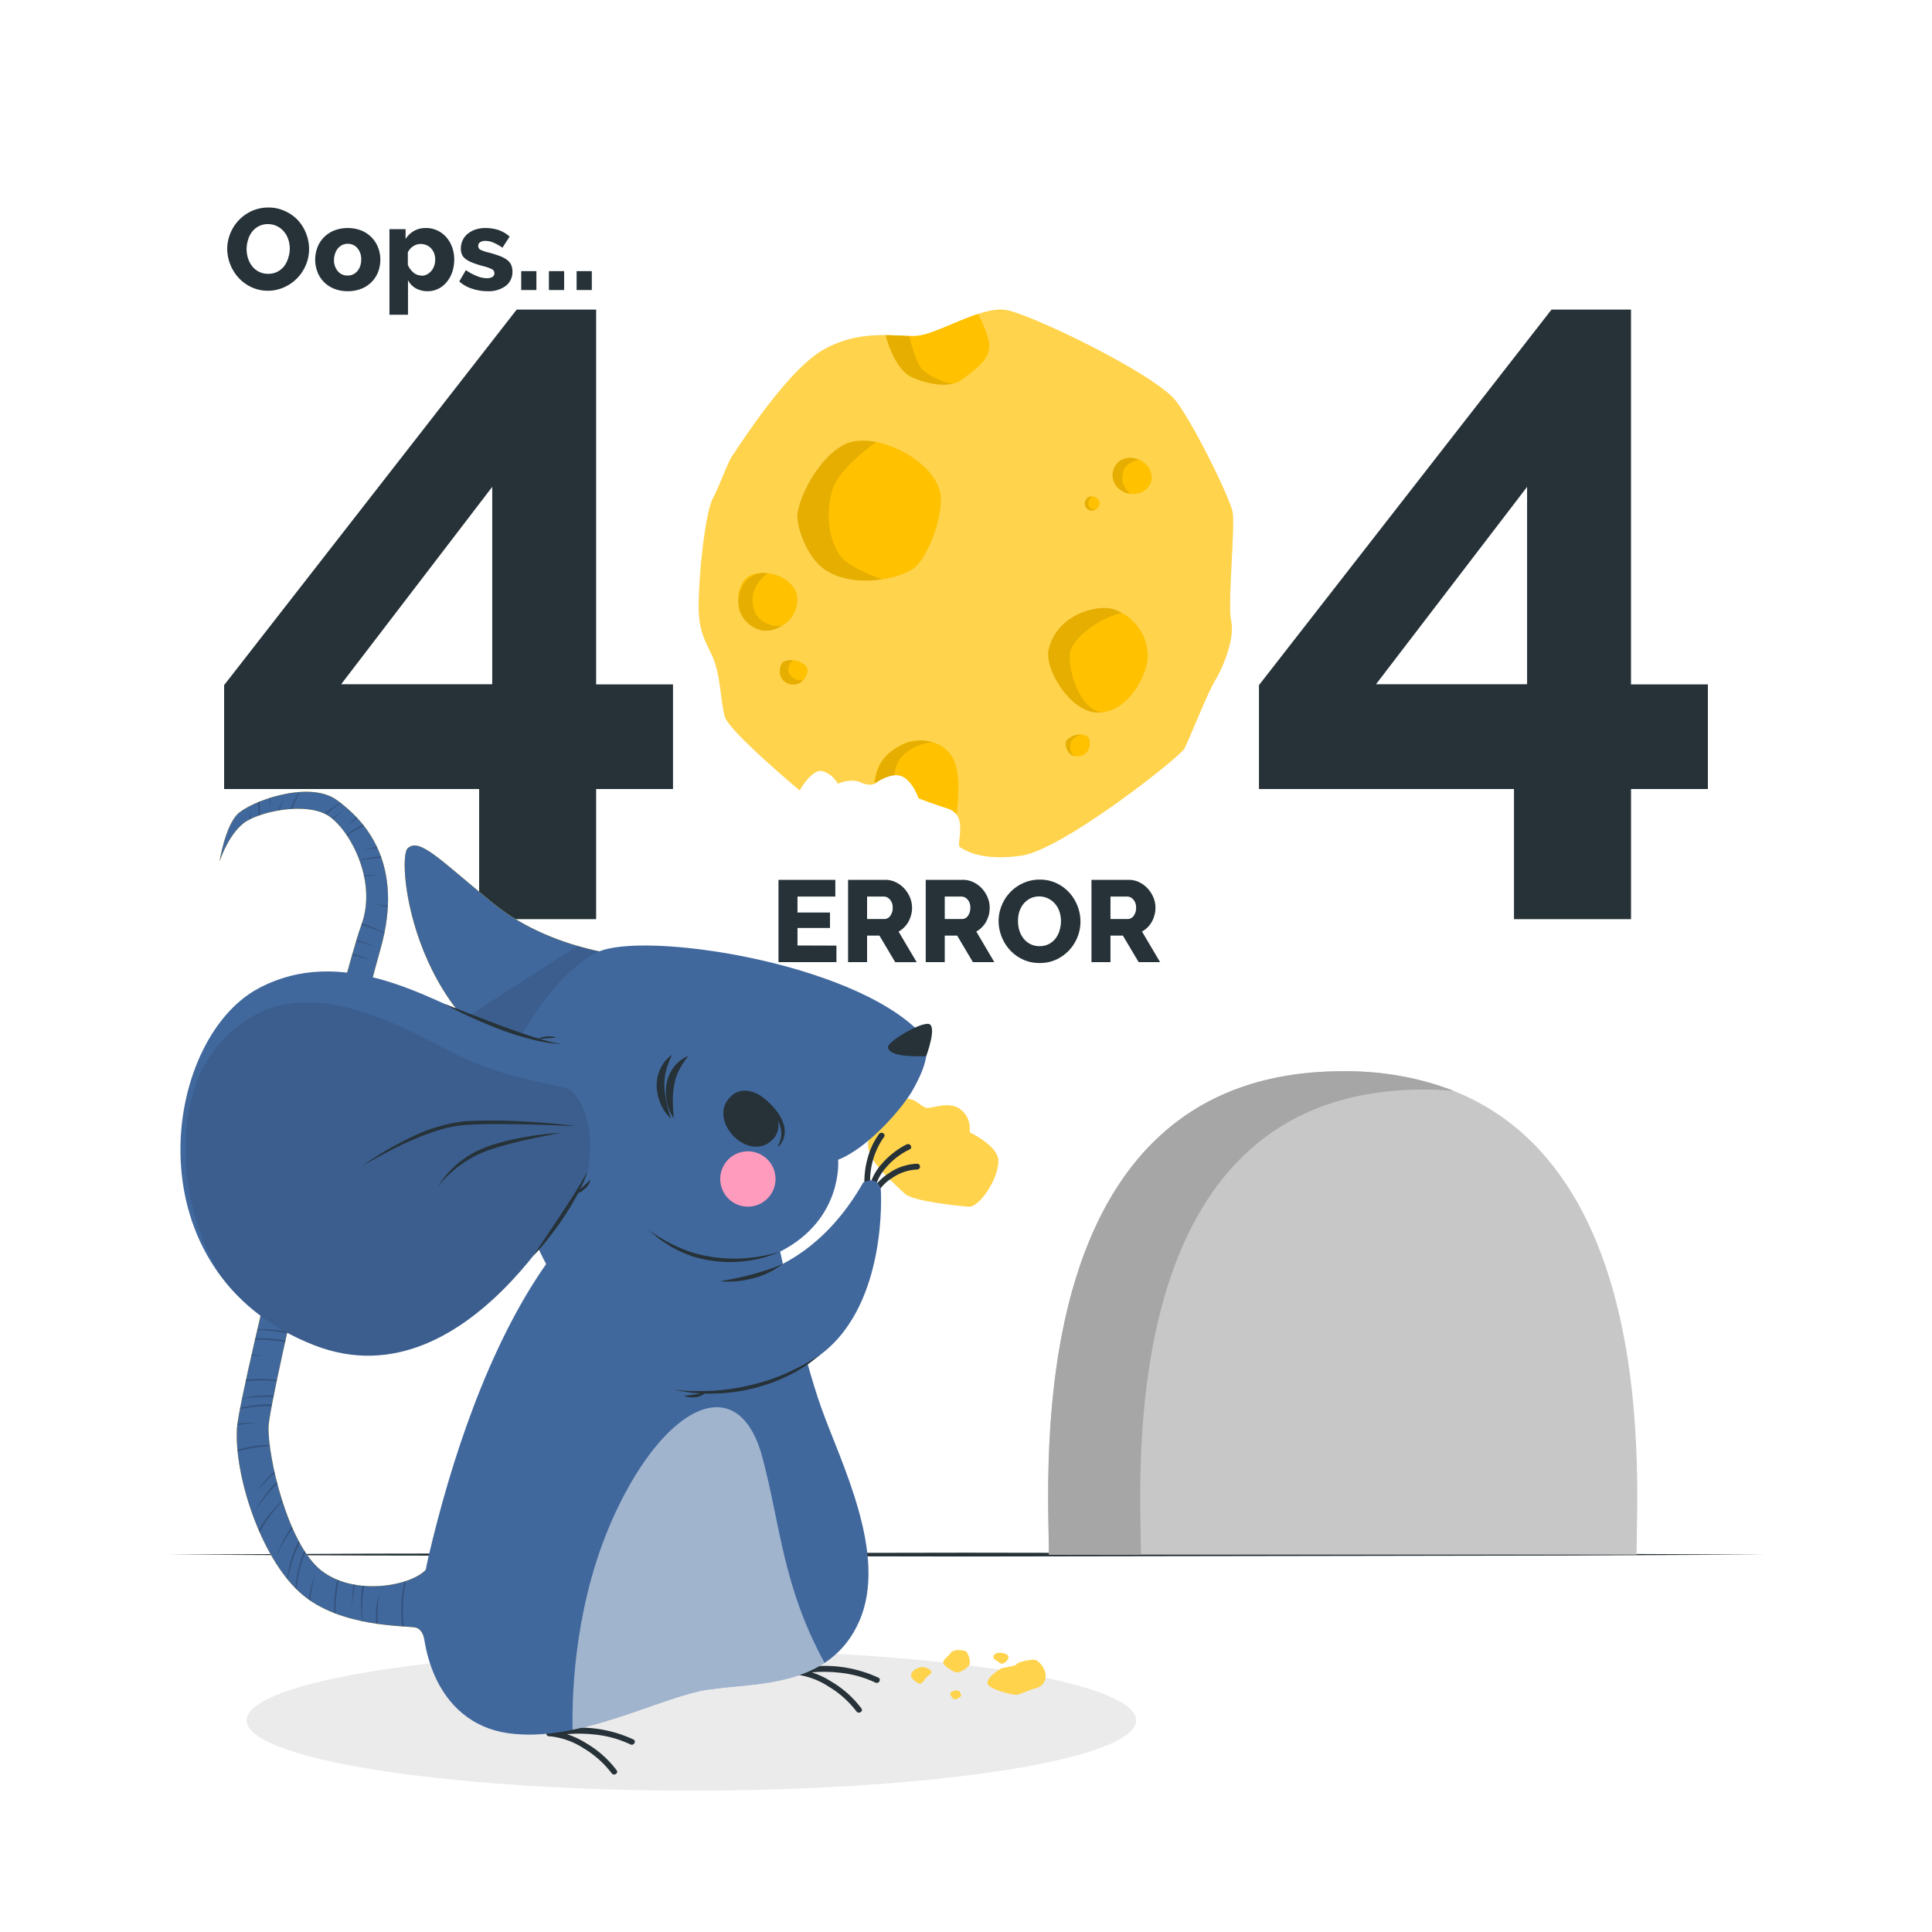 <?xml version="1.0" encoding="UTF-8" standalone="no"?>
<svg
   class="animated"
   id="freepik_stories-404-error-with-a-cute-animal"
   viewBox="0 0 500 500"
   version="1.1"
   sodipodiDocname="404-error-with-a-cute-animal-animate.svg"
   inkscapeVersion="1.4 (86a8ad7, 2024-10-11)"
   xmlnsInkscape="http://www.inkscape.org/namespaces/inkscape"
   xmlnsSodipodi="http://sodipodi.sourceforge.net/DTD/sodipodi-0.dtd"
   xmlns="http://www.w3.org/2000/svg"
   xmlnsSvg="http://www.w3.org/2000/svg">
  <sodipodiNamedview
     id="namedview23"
     pagecolor="#ffffff"
     bordercolor="#000000"
     borderopacity="0.25"
     inkscapeShowpageshadow="2"
     inkscapePageopacity="0.0"
     inkscapePagecheckerboard="0"
     inkscapeDeskcolor="#d1d1d1"
     inkscapeZoom="1.722"
     inkscapeCx="211.382"
     inkscapeCy="273.81"
     inkscapeWindow-width="1920"
     inkscapeWindow-height="1121"
     inkscapeWindow-x="-9"
     inkscapeWindow-y="-9"
     inkscapeWindow-maximized="1"
     inkscapeCurrent-layer="freepik--Mouse--inject-2" />
  <style
     id="style1">svg#freepik_stories-404-error-with-a-cute-animal:not(.animated) .animable {opacity: 0;}svg#freepik_stories-404-error-with-a-cute-animal.animated #freepik--Mouse--inject-2 {animation: 1.5s Infinite  linear shake;animation-delay: 0s;}            @keyframes shake {                10%, 90% {                    transform: translate3d(-1px, 0, 0);                  }                  20%, 80% {                    transform: translate3d(2px, 0, 0);                  }                  30%, 50%, 70% {                    transform: translate3d(-4px, 0, 0);                  }                  40%, 60% {                    transform: translate3d(4px, 0, 0);                  }            }        </style>
  <g
     id="freepik--Floor--inject-2"
     style="transform-origin: 250px 402.325px 0px;"
     class="animable">
    <polygon
       points="43.37 402.33 95.03 402.08 146.69 402 250 401.83 353.31 401.99 404.97 402.08 456.63 402.33 404.97 402.57 353.31 402.66 250 402.82 146.69 402.66 95.03 402.57 43.37 402.33"
       style="fill: rgb(38, 50, 56); transform-origin: 250px 402.325px 0px;"
       id="eleq4nbknwaot"
       class="animable" />
  </g>
  <g
     id="freepik--Shadow--inject-2"
     style="transform-origin: 178.92px 445.22px 0px;"
     class="animable">
    <ellipse
       cx="178.92"
       cy="445.22"
       rx="115.1"
       ry="18.2"
       style="fill: rgb(235, 235, 235); transform-origin: 178.92px 445.22px 0px;"
       id="elbgr69t2wtp6"
       class="animable" />
  </g>
  <g
     id="freepik--mouse-house--inject-2"
     style="transform-origin: 347.493px 339.78px 0px;"
     class="animable">
    <path
       d="M423.54,402.33H271.46c0-20.58-7.76-125.09,76-125.09S423.54,381.75,423.54,402.33Z"
       style="fill: rgb(199, 199, 199); transform-origin: 347.497px 339.785px 0px;"
       id="elxvxn9hy3hri"
       class="animable" />
    <path
       d="M376.23,282.32c-2.5-.22-5.11-.34-7.81-.34-80.61,0-73.15,100.55-73.15,120.35H271.45c0-20.58-7.75-125.09,76-125.09A76.93,76.93,0,0,1,376.23,282.32Z"
       style="fill: rgb(166, 166, 166); transform-origin: 323.745px 339.78px 0px;"
       id="elt8wicyqcvd"
       class="animable" />
  </g>
  <g
     id="freepik--404-error--inject-2"
     style="transform-origin: 250px 151.466px 0px;"
     class="animable">
    <path
       d="M124,237.88V204.2H58V177.31l75.72-97.19h20.56v97h19.89V204.2H154.28v33.68Zm-35.71-60.8h39.1V126Z"
       style="fill: rgb(38, 50, 56); transform-origin: 116.085px 159px 0px;"
       id="el4qkrm5yk838"
       class="animable" />
    <path
       d="M391.82,237.88V204.2h-66V177.31l75.71-97.19h20.57v97H442V204.2H422.11v33.68Zm-35.71-60.8h39.1V126Z"
       style="fill: rgb(38, 50, 56); transform-origin: 383.91px 159px 0px;"
       id="elt09dy46w02"
       class="animable" />
    <path
       d="M213.35,90.37c9.33-5.1,17.66-3.32,23.32-3.4s17.15-7.91,23.75-6.73S299.38,97,304.5,104s13.64,24.73,14.44,28.31-1.3,23.8-.32,28.43-2.2,12.17-4.18,15.41-6.75,15.37-7.93,17.58S275,219.91,264.38,221.42s-14.75-1.5-15.91-2.16,2.34-8.21-3.17-10-7.57-2.69-7.57-2.69-1.56-4.63-4.46-5.72-7,2-7,2-1.24.69-3.65-.42-5.79.38-5.79.38a6.9,6.9,0,0,0-3.78-3.2c-2.81-1-6.1,4.94-6.1,4.94s-18.37-15.36-19.38-19.13-1-8.78-2.41-13.45-4.28-6.86-4.33-14.7,1.62-24.4,3.68-28.33,3.86-9.45,5.15-11.18S203.7,95.64,213.35,90.37Z"
       style="fill: rgb(255, 193, 0); transform-origin: 249.977px 150.979px 0px;"
       id="el575mk7zu7ck"
       class="animable" />
    <g
       id="elyob4jihg63m">
      <g
         style="opacity: 0.3; transform-origin: 249.977px 150.979px 0px;"
         class="animable"
         id="g1">
        <path
           d="M213.35,90.37c9.33-5.1,17.66-3.32,23.32-3.4s17.15-7.91,23.75-6.73S299.38,97,304.5,104s13.64,24.73,14.44,28.31-1.3,23.8-.32,28.43-2.2,12.17-4.18,15.41-6.75,15.37-7.93,17.58S275,219.91,264.38,221.42s-14.75-1.5-15.91-2.16,2.34-8.21-3.17-10-7.57-2.69-7.57-2.69-1.56-4.63-4.46-5.72-7,2-7,2-1.24.69-3.65-.42-5.79.38-5.79.38a6.9,6.9,0,0,0-3.78-3.2c-2.81-1-6.1,4.94-6.1,4.94s-18.37-15.36-19.38-19.13-1-8.78-2.41-13.45-4.28-6.86-4.33-14.7,1.62-24.4,3.68-28.33,3.86-9.45,5.15-11.18S203.7,95.64,213.35,90.37Z"
           style="fill: rgb(255, 255, 255); transform-origin: 249.977px 150.979px 0px;"
           id="elzlojcx5c2v"
           class="animable" />
      </g>
    </g>
    <path
       d="M276,191.63c1.54-1.88,5.47-2.19,5.93-.17s-.59,4.35-3.26,4.29S275.4,192.39,276,191.63Z"
       style="fill: rgb(255, 193, 0); transform-origin: 278.911px 192.914px 0px;"
       id="elref6x2uz1f"
       class="animable" />
    <g
       id="el80w9e107y0i">
      <path
         d="M278.37,195.72c-2.39-.3-2.94-3.36-2.34-4.09a4.85,4.85,0,0,1,3.68-1.55c-.69.25-2.35,1.1-2.6,2.13S276.78,195,278.37,195.72Z"
         style="opacity: 0.1; transform-origin: 277.758px 192.899px 0px;"
         class="animable"
         id="path1" />
    </g>
    <path
       d="M192,151.12c2.64-5.17,11.31-2.44,12.08,2.22s-3.87,8-7.2,7.76S189.13,156.78,192,151.12Z"
       style="fill: rgb(255, 193, 0); transform-origin: 197.62px 154.716px 0px;"
       id="elr90eh8t3pt"
       class="animable" />
    <path
       d="M288.11,157.66c-4.15-1.3-14.58,1.37-16.7,10.34-1.21,5.12,5.36,15.8,12.09,16.38s11.71-6.41,13.21-12.14S294.47,159.65,288.11,157.66Z"
       style="fill: rgb(255, 193, 0); transform-origin: 284.153px 170.882px 0px;"
       id="el0wg9obc4ur6k"
       class="animable" />
    <g
       id="elo5j1hhg45t9">
      <path
         d="M285.11,184.37a7.86,7.86,0,0,1-1.61,0c-6.73-.58-13.3-11.26-12.09-16.38,2.11-9,12.55-11.65,16.7-10.34a11.87,11.87,0,0,1,2.22,1c-5.38,1-12.77,6.39-13.38,10.23C276.3,173,279.16,183.43,285.11,184.37Z"
         style="opacity: 0.1; transform-origin: 280.798px 170.873px 0px;"
         class="animable"
         id="path2" />
    </g>
    <path
       d="M256,90.12c-.34,3.43-4,5.76-7,8.09s-9,1.33-13.19-.66-6.65-10.2-6.54-10.81h0c2.76,0,5.24.26,7.35.23,3.89,0,10.56-3.79,16.49-5.72C254.34,83.56,256.26,87.72,256,90.12Z"
       style="fill: rgb(255, 193, 0); transform-origin: 242.645px 90.404px 0px;"
       id="el2zvdkuhwpum"
       class="animable" />
    <g
       id="el4n9ut7x6cm4">
      <path
         d="M246.7,99.28c-3.18.78-7.56-.18-10.85-1.73-4.21-2-6.65-10.2-6.54-10.81h0c2.2,0,4.22.17,6,.22.52,2.14,1.93,7.38,3.5,8.78C240.84,97.52,244.59,99.2,246.7,99.28Z"
         style="opacity: 0.1; transform-origin: 238.003px 93.148px 0px;"
         class="animable"
         id="path3" />
    </g>
    <path
       d="M289.83,119.27c2.79-2,7.87,0,8.21,3.92s-4.77,6.17-8.21,3.51A4.58,4.58,0,0,1,289.83,119.27Z"
       style="fill: rgb(255, 193, 0); transform-origin: 292.992px 123.17px 0px;"
       id="elj7gsc0jjbns"
       class="animable" />
    <g
       id="elx1vbw2wa7na">
      <path
         d="M290.72,121.93c-.58,2.16-.32,3.68,1.71,5.87a5.45,5.45,0,0,1-2.6-1.1,4.58,4.58,0,0,1,0-7.43,5.16,5.16,0,0,1,5-.26C294.63,118.92,291.3,119.77,290.72,121.93Z"
         style="opacity: 0.1; transform-origin: 291.379px 123.143px 0px;"
         class="animable"
         id="path4" />
    </g>
    <path
       d="M247.57,210.7a5.4,5.4,0,0,0-2.27-1.46c-5.52-1.81-7.57-2.69-7.57-2.69s-1.56-4.63-4.46-5.72-7,2-7,2c.67-5.69,3.1-8,7.2-10.16s11.31-1.18,13.53,4.37C248.58,200.92,248,207.2,247.57,210.7Z"
       style="fill: rgb(255, 193, 0); transform-origin: 237.154px 201.154px 0px;"
       id="elqoruewtcr3g"
       class="animable" />
    <g
       id="elx7mafxeuifn">
      <path
         d="M241.41,192.13a11.83,11.83,0,0,0-8.66,4.43,10.55,10.55,0,0,0-1.31,4.07,12,12,0,0,0-5.12,2.25c.67-5.69,3.1-8,7.2-10.16A10.83,10.83,0,0,1,241.41,192.13Z"
         style="opacity: 0.1; transform-origin: 233.865px 197.264px 0px;"
         class="animable"
         id="path5" />
    </g>
    <path
       d="M218.26,115.18c-7.25,4-12.16,15.13-11.89,18.84s2.74,9.65,5.94,12.48c7.2,6.37,21.4,3.45,24.85,0s7.33-14.05,6.1-19.25C241.21,118.56,225.67,111.11,218.26,115.18Z"
       style="fill: rgb(255, 193, 0); transform-origin: 224.926px 132.149px 0px;"
       id="el5x77cpxlbby"
       class="animable" />
    <g
       id="elhi4t7oyha1o">
      <path
         d="M228.27,149.94c-5.39.81-11.83.22-16-3.44-3.2-2.83-5.68-8.76-5.94-12.47s4.64-14.87,11.89-18.85c2.28-1.25,5.32-1.41,8.5-.78-3.74,2.75-9.91,7.83-11.26,12.28-2,6.49-.81,13.26,2,17.19C219.32,146.38,224.66,148.64,228.27,149.94Z"
         style="opacity: 0.1; transform-origin: 217.295px 132.15px 0px;"
         class="animable"
         id="path6" />
    </g>
    <path
       d="M202.5,161.87a7.93,7.93,0,0,1-4.64,1.36c-3.89-.26-9.05-5-5.7-11.64a6.25,6.25,0,0,1,6.5-3.23c3.51.31,7.07,2.69,7.6,5.82A7.64,7.64,0,0,1,202.5,161.87Z"
       style="fill: rgb(255, 193, 0); transform-origin: 198.707px 155.757px 0px;"
       id="elwez9eo9m1s9"
       class="animable" />
    <g
       id="el00mnlhc9t9fi">
      <path
         d="M202.5,161.87a7.93,7.93,0,0,1-4.64,1.36c-3.89-.26-9.05-5-5.7-11.64a6.25,6.25,0,0,1,6.5-3.23c-1.51,1.15-3.89,3.49-3.89,6.77,0,4.81,3,6,4.85,6.65A6.15,6.15,0,0,0,202.5,161.87Z"
         style="opacity: 0.1; transform-origin: 196.79px 155.757px 0px;"
         class="animable"
         id="path7" />
    </g>
    <path
       d="M283.61,131.81a1.82,1.82,0,0,1-2.54-2.53,1.55,1.55,0,0,1,1.6-.8,2,2,0,0,1,1.86,1.44A1.87,1.87,0,0,1,283.61,131.81Z"
       style="fill: rgb(255, 193, 0); transform-origin: 282.646px 130.302px 0px;"
       id="el3lsckh7m133"
       class="animable" />
    <g
       id="elh0m1hp3g0a">
      <path
         d="M283.61,131.81a1.82,1.82,0,0,1-2.54-2.53,1.55,1.55,0,0,1,1.6-.8,2.21,2.21,0,0,0-1,1.67,1.55,1.55,0,0,0,1.19,1.64A1.53,1.53,0,0,0,283.61,131.81Z"
         style="opacity: 0.1; transform-origin: 282.176px 130.302px 0px;"
         class="animable"
         id="path8" />
    </g>
    <path
       d="M202.84,171.24c2.48-1.16,6.64.42,6.12,2.7s-2.7,4.15-5.4,2.8S201.83,171.72,202.84,171.24Z"
       style="fill: rgb(255, 193, 0); transform-origin: 205.406px 174.022px 0px;"
       id="el2p4mldkic3g"
       class="animable" />
    <g
       id="elov2qtsaq8yr">
      <path
         d="M207.88,176a3.46,3.46,0,0,1-4.32.7c-2.69-1.35-1.74-5-.72-5.5a4.74,4.74,0,0,1,2.41-.37,4.19,4.19,0,0,0-1.27,2.49C204,174.87,206,176.43,207.88,176Z"
         style="opacity: 0.1; transform-origin: 204.844px 173.983px 0px;"
         class="animable"
         id="path9" />
    </g>
    <path
       d="M216.47,244.72V249h-15v-21.3h14.71v4.32h-9.79v4.14h8.41v4h-8.41v4.53Z"
       style="fill: rgb(38, 50, 56); transform-origin: 208.97px 238.35px 0px;"
       id="elihhtayjpab"
       class="animable" />
    <path
       d="M219.48,249v-21.3h9.6a6.16,6.16,0,0,1,2.77.63,7.39,7.39,0,0,1,2.21,1.65,7.91,7.91,0,0,1,1.45,2.31,6.88,6.88,0,0,1,.53,2.61,7.1,7.1,0,0,1-.25,1.91,7.34,7.34,0,0,1-.68,1.72A6.58,6.58,0,0,1,234,240a6.48,6.48,0,0,1-1.45,1.09l4.68,7.92h-5.55l-4.08-6.87H224.4V249Zm4.92-11.16h4.5a1.84,1.84,0,0,0,1.5-.82,3.4,3.4,0,0,0,.63-2.12,3,3,0,0,0-.72-2.1,2.13,2.13,0,0,0-1.56-.78H224.4Z"
       style="fill: rgb(38, 50, 56); transform-origin: 228.355px 238.355px 0px;"
       id="elhajc381zqm"
       class="animable" />
    <path
       d="M239.58,249v-21.3h9.59a6.2,6.2,0,0,1,2.78.63,7.39,7.39,0,0,1,2.21,1.65,7.91,7.91,0,0,1,1.45,2.31,6.86,6.86,0,0,1,.52,2.61,8,8,0,0,1-.23,1.91,8.36,8.36,0,0,1-.69,1.72,6.58,6.58,0,0,1-1.1,1.46,6.48,6.48,0,0,1-1.45,1.09l4.67,7.92h-5.54l-4.08-6.87H244.5V249Zm4.92-11.16H249a1.84,1.84,0,0,0,1.5-.82,3.46,3.46,0,0,0,.62-2.12,3,3,0,0,0-.71-2.1,2.13,2.13,0,0,0-1.57-.78H244.5Z"
       style="fill: rgb(38, 50, 56); transform-origin: 248.455px 238.35px 0px;"
       id="el4ewo013xylc"
       class="animable" />
    <path
       d="M269,249.22a9.91,9.91,0,0,1-4.32-.93,10.64,10.64,0,0,1-3.33-2.44,11.15,11.15,0,0,1-2.14-3.47,10.92,10.92,0,0,1-.77-4,10.63,10.63,0,0,1,.8-4.05,10.77,10.77,0,0,1,5.59-5.8,10.19,10.19,0,0,1,4.26-.89,10,10,0,0,1,4.33.93,10.77,10.77,0,0,1,3.33,2.46,11.28,11.28,0,0,1,2.13,3.48,11.15,11.15,0,0,1,.74,4,10.62,10.62,0,0,1-.79,4.05,11,11,0,0,1-2.21,3.44,10.83,10.83,0,0,1-3.36,2.38A10,10,0,0,1,269,249.22Zm-5.54-10.8a8.33,8.33,0,0,0,.35,2.39,6.36,6.36,0,0,0,1.07,2.05,5.11,5.11,0,0,0,4.16,2,5.13,5.13,0,0,0,2.46-.57,5.39,5.39,0,0,0,1.73-1.48,6.5,6.5,0,0,0,1-2.07,8.22,8.22,0,0,0,.35-2.36,7.64,7.64,0,0,0-.37-2.38,6,6,0,0,0-1.08-2,5.34,5.34,0,0,0-1.75-1.41A5.21,5.21,0,0,0,269,232a5.09,5.09,0,0,0-2.45.56,5.44,5.44,0,0,0-1.74,1.45,6.18,6.18,0,0,0-1.05,2.06A8.15,8.15,0,0,0,263.46,238.42Z"
       style="fill: rgb(38, 50, 56); transform-origin: 269.03px 238.431px 0px;"
       id="elciunyqtiajd"
       class="animable" />
    <path
       d="M282.47,249v-21.3h9.6a6.2,6.2,0,0,1,2.78.63,7.35,7.35,0,0,1,2.2,1.65,7.73,7.73,0,0,1,1.46,2.31,6.86,6.86,0,0,1,.52,2.61,7.52,7.52,0,0,1-.24,1.91,7.37,7.37,0,0,1-.69,1.72,6.34,6.34,0,0,1-2.55,2.55l4.68,7.92h-5.55l-4.08-6.87h-3.21V249Zm4.92-11.16h4.5a1.84,1.84,0,0,0,1.5-.82,3.4,3.4,0,0,0,.63-2.12,3,3,0,0,0-.72-2.1,2.11,2.11,0,0,0-1.56-.78h-4.35Z"
       style="fill: rgb(38, 50, 56); transform-origin: 291.35px 238.35px 0px;"
       id="elcvard2avdp4"
       class="animable" />
    <path
       d="M69.37,75.24a9.91,9.91,0,0,1-4.32-.93,10.66,10.66,0,0,1-3.33-2.45,11.1,11.1,0,0,1-2.14-3.46,10.92,10.92,0,0,1-.77-4,10.63,10.63,0,0,1,.8-4,10.74,10.74,0,0,1,5.59-5.81,10.18,10.18,0,0,1,4.26-.88,9.91,9.91,0,0,1,4.32.93A10.54,10.54,0,0,1,77.11,57a11.1,11.1,0,0,1,2.13,3.48,11,11,0,0,1,.75,4,10.62,10.62,0,0,1-.79,4,10.86,10.86,0,0,1-5.57,5.82A10,10,0,0,1,69.37,75.24Zm-5.55-10.8a7.94,7.94,0,0,0,.36,2.38,6.41,6.41,0,0,0,1.07,2.06A5.23,5.23,0,0,0,67,70.32a5.17,5.17,0,0,0,2.4.54,5.08,5.08,0,0,0,2.46-.57A5.35,5.35,0,0,0,73.6,68.8a6.5,6.5,0,0,0,1-2.07A8.15,8.15,0,0,0,75,64.38,8,8,0,0,0,74.62,62a6,6,0,0,0-1.08-2,5.34,5.34,0,0,0-1.75-1.41A5.22,5.22,0,0,0,69.4,58a5.08,5.08,0,0,0-2.44.55A5.47,5.47,0,0,0,65.22,60a6.13,6.13,0,0,0-1,2A8.22,8.22,0,0,0,63.82,64.44Z"
       style="fill: rgb(38, 50, 56); transform-origin: 69.4px 64.475px 0px;"
       id="el85go93yk3mh"
       class="animable" />
    <path
       d="M90,75.36a9.18,9.18,0,0,1-3.58-.66,7.84,7.84,0,0,1-2.66-1.79,7.52,7.52,0,0,1-1.63-2.61,8.89,8.89,0,0,1,0-6.21,7.52,7.52,0,0,1,1.63-2.61,8,8,0,0,1,2.66-1.8,9.87,9.87,0,0,1,7.15,0,8,8,0,0,1,2.64,1.8,7.72,7.72,0,0,1,1.65,2.61,8.62,8.62,0,0,1,.57,3.11,8.77,8.77,0,0,1-.55,3.1,7.55,7.55,0,0,1-1.64,2.61,7.8,7.8,0,0,1-2.65,1.79A9.23,9.23,0,0,1,90,75.36ZM86.44,67.2a4.34,4.34,0,0,0,1,3A3.21,3.21,0,0,0,90,71.31a3.17,3.17,0,0,0,1.38-.3,3.33,3.33,0,0,0,1.1-.84,4,4,0,0,0,.73-1.31,4.94,4.94,0,0,0,.27-1.66,4.37,4.37,0,0,0-1-3A3.17,3.17,0,0,0,90,63.09a3.26,3.26,0,0,0-2.5,1.14,4,4,0,0,0-.74,1.3A5,5,0,0,0,86.44,67.2Z"
       style="fill: rgb(38, 50, 56); transform-origin: 90px 67.186px 0px;"
       id="elm09sncg0qh"
       class="animable" />
    <path
       d="M110.71,75.36a6.21,6.21,0,0,1-3.12-.75,5.16,5.16,0,0,1-2-2.1v8.94h-4.8V59.31h4.17v2.55a6.33,6.33,0,0,1,2.18-2.1,6.11,6.11,0,0,1,3.1-.75,6.79,6.79,0,0,1,2.93.63,7.13,7.13,0,0,1,2.31,1.72A8.1,8.1,0,0,1,117,63.94a9.08,9.08,0,0,1,.55,3.2,10.1,10.1,0,0,1-.51,3.27A8.17,8.17,0,0,1,115.6,73a6.59,6.59,0,0,1-2.16,1.73A6,6,0,0,1,110.71,75.36Zm-1.62-4a3,3,0,0,0,1.43-.35,3.77,3.77,0,0,0,1.12-.91,4.06,4.06,0,0,0,.74-1.34,5,5,0,0,0,.25-1.6,4.43,4.43,0,0,0-.28-1.61,4,4,0,0,0-.78-1.27,3.42,3.42,0,0,0-1.2-.84,3.85,3.85,0,0,0-1.52-.3,3.46,3.46,0,0,0-1.9.58,3.82,3.82,0,0,0-1.4,1.58v3.24a5,5,0,0,0,1.46,2A3.2,3.2,0,0,0,109.09,71.31Z"
       style="fill: rgb(38, 50, 56); transform-origin: 109.17px 70.229px 0px;"
       id="elpbun39ab6xh"
       class="animable" />
    <path
       d="M126.16,75.36a12.54,12.54,0,0,1-4-.65,9,9,0,0,1-3.3-1.87l1.71-2.94a14.26,14.26,0,0,0,2.81,1.53A7.1,7.1,0,0,0,126,72a2.65,2.65,0,0,0,1.44-.33,1.07,1.07,0,0,0,.51-1,1.13,1.13,0,0,0-.64-1,10,10,0,0,0-2.27-.79c-1.06-.3-2-.59-2.68-.87a7.62,7.62,0,0,1-1.79-.93,3,3,0,0,1-1-1.17,3.74,3.74,0,0,1-.3-1.56,4.9,4.9,0,0,1,1.8-3.87,6.29,6.29,0,0,1,2-1.08,7.75,7.75,0,0,1,2.5-.39,11.15,11.15,0,0,1,3.32.48,8.27,8.27,0,0,1,3,1.74l-1.86,2.88a12.67,12.67,0,0,0-2.4-1.35,5.48,5.48,0,0,0-2-.42,2.58,2.58,0,0,0-1.32.31,1.09,1.09,0,0,0-.54,1,1.07,1.07,0,0,0,.59,1,9.65,9.65,0,0,0,2.17.72,27.8,27.8,0,0,1,2.84.9,7.54,7.54,0,0,1,1.87,1,3.42,3.42,0,0,1,1.05,1.28,4.08,4.08,0,0,1,.33,1.71A4.5,4.5,0,0,1,130.87,74,7.38,7.38,0,0,1,126.16,75.36Z"
       style="fill: rgb(38, 50, 56); transform-origin: 125.742px 67.191px 0px;"
       id="elwh86yx9prk"
       class="animable" />
    <path
       d="M134.89,75.06V70.17h3.93v4.89Z"
       style="fill: rgb(38, 50, 56); transform-origin: 136.855px 72.615px 0px;"
       id="el4sfrgjbnltk"
       class="animable" />
    <path
       d="M142.06,75.06V70.17H146v4.89Z"
       style="fill: rgb(38, 50, 56); transform-origin: 144.03px 72.615px 0px;"
       id="elmh8aijjwbaa"
       class="animable" />
    <path
       d="M149.23,75.06V70.17h3.93v4.89Z"
       style="fill: rgb(38, 50, 56); transform-origin: 151.195px 72.615px 0px;"
       id="elgta9xo27ysw"
       class="animable" />
  </g>
  <g
     id="freepik--Mouse--inject-2"
     class="animable animator-active"
     style="transform-origin: 152.531px 332.075px 0px;">
    <path
       d="M250.74,312.28c-2.47-.14-14.43-1.4-16.52-3.32-5.7-5.24-9-8.64-9.49-11.87-.46-2.87,1.8-8.3,1.85-11.25s5.06-1.34,6.78-1.52c3.56-.36,4.35,1.7,6.22,2.37,1.3.47,5.73-1.91,8.86.33s2.5,6.05,2.5,6.05,7.29,3.34,7.42,7.32C258.5,304.89,253.52,312.44,250.74,312.28Z"
       style="fill: rgb(255, 193, 0); transform-origin: 241.516px 298.162px 0px;"
       id="eln1ss6h3x7ma"
       class="animable" />
    <g
       id="els4qsmdezry">
      <path
         d="M250.74,312.28c-2.47-.14-14.43-1.4-16.52-3.32-5.7-5.24-9-8.64-9.49-11.87-.46-2.87,1.8-8.3,1.85-11.25s5.06-1.34,6.78-1.52c3.56-.36,4.35,1.7,6.22,2.37,1.3.47,5.73-1.91,8.86.33s2.5,6.05,2.5,6.05,7.29,3.34,7.42,7.32C258.5,304.89,253.52,312.44,250.74,312.28Z"
         style="fill: rgb(255, 255, 255); opacity: 0.3; transform-origin: 241.516px 298.162px 0px;"
         class="animable"
         id="path10" />
    </g>
    <path
       d="M110.32,406.11c-3.63,4.24-18.46,7.16-27.17.33S69.27,376.91,69.5,369.26,92.09,268,98.45,245.7s-4-33.39-11.29-38.66-22.71.47-25.83,3.8S56.8,223,56.8,223s2.58-8,7.29-10.65,15.06-4.53,20.48-1.47,13.36,16.69,8.91,28.6S62,359.43,61.33,369.53c-.77,12.13,6.06,33.5,16.41,42.73s28.12,8.36,30,9,2.16,3.38,2.16,3.38Z"
       style="fill: rgb(255, 193, 0); transform-origin: 83.56px 314.773px 0px;"
       id="elte398t8sx9s"
       class="animable" />
    <g
       id="elcxfayoerehj">
      <path
         d="M110.32,406.11c-3.63,4.24-18.46,7.16-27.17.33S69.27,376.91,69.5,369.26,92.09,268,98.45,245.7s-4-33.39-11.29-38.66-22.71.47-25.83,3.8S56.8,223,56.8,223s2.58-8,7.29-10.65,15.06-4.53,20.48-1.47,13.36,16.69,8.91,28.6S62,359.43,61.33,369.53c-.77,12.13,6.06,33.5,16.41,42.73s28.12,8.36,30,9,2.16,3.38,2.16,3.38Z"
         style="opacity:1;transform-origin:83.56px 314.773px 0px;fill:#41689d;fill-opacity:1"
         class="animable"
         id="path11" />
    </g>
    <g
       id="eljp03xi9tead">
      <g
         style="opacity: 0.2; transform-origin: 83.225px 312.96px 0px;"
         class="animable"
         id="g11">
        <path
           d="M104.82,410.46a38.5,38.5,0,0,0-.3,10.46l-.4,0a30.16,30.16,0,0,1-.3-5.11,30.49,30.49,0,0,1,.62-5.39c.08-.37.16-.74.25-1.11l.37-.12C105,409.59,104.89,410,104.82,410.46Z"
           id="elzyirw7tpt4m"
           class="animable"
           style="transform-origin: 104.435px 415.055px 0px;" />
        <path
           d="M91.84,410.12l-.12.69a45.16,45.16,0,0,0-.57,5.34c0-.9-.07-1.8,0-2.7s.1-1.8.23-2.7l.09-.7Z"
           id="elnzpe9eaxn8s"
           class="animable"
           style="transform-origin: 91.479px 413.1px 0px;" />
        <path
           d="M93.85,419.58c0,.19,0,.37,0,.56,0-.19-.06-.38-.08-.57-.11-.7-.21-1.4-.27-2.11,0-.9-.12-1.8-.09-2.71a27.88,27.88,0,0,1,.36-4.36l.49,0a33.1,33.1,0,0,0-.47,4.34A40.65,40.65,0,0,0,93.85,419.58Z"
           id="ely488xziqy"
           class="animable"
           style="transform-origin: 93.833px 415.265px 0px;" />
        <path
           d="M97.74,417.54q0,1.36,0,2.73l-.46-.07c0-.9,0-1.79,0-2.68a22.27,22.27,0,0,1,.9-5.32A32,32,0,0,0,97.74,417.54Z"
           id="elhj15o7b8peu"
           class="animable"
           style="transform-origin: 97.73px 416.235px 0px;" />
        <path
           d="M87.7,409c-.18.84-.34,1.69-.45,2.54a36.71,36.71,0,0,0-.41,5.34c0,.24,0,.47,0,.71l-.35-.13c0-.19,0-.39,0-.58a30.58,30.58,0,0,1,.3-5.41,26.2,26.2,0,0,1,.52-2.64Z"
           id="elioq1ohkph7s"
           class="animable"
           style="transform-origin: 87.087px 413.21px 0px;" />
        <path
           d="M77.57,399.29q-.19.39-.36.78a38.61,38.61,0,0,0-2.77,8.71l-.14-.17c0-.33.08-.66.13-1,.16-.88.3-1.78.54-2.65a32,32,0,0,1,1.78-5.12c.17-.37.35-.74.53-1.1Z"
           id="elnyfmzv8yxlb"
           class="animable"
           style="transform-origin: 75.935px 403.76px 0px;" />
        <path
           d="M79,401.73c-.31.77-.58,1.55-.82,2.34A35.37,35.37,0,0,0,77,409.26c-.12.66-.22,1.31-.29,2a3.45,3.45,0,0,1-.26-.28,17,17,0,0,1,.17-1.75,31.17,31.17,0,0,1,1.17-5.3c.29-.9.61-1.79,1-2.66C78.82,401.41,78.92,401.57,79,401.73Z"
           id="eltgw5t709tg"
           class="animable"
           style="transform-origin: 77.725px 406.265px 0px;" />
        <path
           d="M81.67,407.24a31.75,31.75,0,0,0-1.15,5.25c-.08.59-.15,1.18-.2,1.77L79.9,414c.06-.51.14-1,.24-1.54A22.77,22.77,0,0,1,81.67,407.24Z"
           id="elwu5deei8jq"
           class="animable"
           style="transform-origin: 80.785px 410.75px 0px;" />
        <path
           d="M75.73,395.53a30.61,30.61,0,0,0-1.8,2.73A46.77,46.77,0,0,0,71.44,403c.3-.84.59-1.7,1-2.53s.75-1.64,1.2-2.42a24.67,24.67,0,0,1,1.92-3C75.58,395.2,75.65,395.37,75.73,395.53Z"
           id="elht8surkdp0t"
           class="animable"
           style="transform-origin: 73.585px 399.025px 0px;" />
        <path
           d="M71.11,381.27c-.37.33-.74.66-1.1,1a50.42,50.42,0,0,0-3.7,3.89c.53-.72,1-1.47,1.62-2.16s1.17-1.38,1.82-2c.4-.42.82-.82,1.25-1.19C71,381,71.08,381.11,71.11,381.27Z"
           id="elokfzoy0bv68"
           class="animable"
           style="transform-origin: 68.71px 383.485px 0px;" />
        <path
           d="M71.78,384a30.5,30.5,0,0,0-2.51,2.7,47.2,47.2,0,0,0-3.22,4.3c.44-.79.86-1.59,1.35-2.34s1-1.51,1.57-2.21a26.83,26.83,0,0,1,2.67-3C71.69,383.64,71.73,383.82,71.78,384Z"
           id="elulthw359pc"
           class="animable"
           style="transform-origin: 68.915px 387.225px 0px;" />
        <path
           d="M73.11,388.55h0a32.29,32.29,0,0,0-2.4,2.71,34.19,34.19,0,0,0-3,4.41c-.17.28-.33.56-.49.84l-.24-.56c.09-.18.2-.36.3-.54A31.19,31.19,0,0,1,70.41,391a25.4,25.4,0,0,1,2.64-2.65Z"
           id="elcnexsyifx0c"
           class="animable"
           style="transform-origin: 70.045px 392.43px 0px;" />
        <path
           d="M69.84,374.32a34.27,34.27,0,0,0-5.16.6c-1.07.19-2.14.42-3.19.71,0-.15,0-.3,0-.45,1-.3,2.08-.54,3.14-.75a29.27,29.27,0,0,1,5.2-.5C69.81,374.06,69.82,374.19,69.84,374.32Z"
           id="elwqw3inphtrr"
           class="animable"
           style="transform-origin: 65.665px 374.78px 0px;" />
        <path
           d="M70.86,361.12c0,.16-.07.32-.1.48a34.59,34.59,0,0,0-3.81,0,36.9,36.9,0,0,0-4.32.4.43.43,0,0,1,0-.11c.53-.13,1.05-.25,1.59-.34.89-.13,1.79-.28,2.69-.34A28.65,28.65,0,0,1,70.86,361.12Z"
           id="el2zaswrfr3pd"
           class="animable"
           style="transform-origin: 66.743px 361.545px 0px;" />
        <path
           d="M70.4,363.47l-.09.47c-.49,0-1,0-1.47,0a35.2,35.2,0,0,0-5.33.48c-.48.07-.95.15-1.42.24,0-.11,0-.22.07-.33.42-.11.85-.21,1.28-.29a31.43,31.43,0,0,1,5.39-.6C69.35,363.44,69.88,363.45,70.4,363.47Z"
           id="elo57vcopzrg"
           class="animable"
           style="transform-origin: 66.245px 364.05px 0px;" />
        <path
           d="M66.94,368.25a32.69,32.69,0,0,0-5.33.59l-.22.05c0-.12,0-.26,0-.4l.1,0A22.72,22.72,0,0,1,66.94,368.25Z"
           id="elrhuaiffxz4"
           class="animable"
           style="transform-origin: 64.165px 368.537px 0px;" />
        <path
           d="M71.68,357.12c0,.12-.05.23-.07.34-.31,0-.63-.07-.94-.09a36.75,36.75,0,0,0-5.35,0c-.59,0-1.17.08-1.76.15,0-.17.08-.33.11-.49q.81-.09,1.62-.15a30.67,30.67,0,0,1,5.42.14Z"
           id="eln0iupd3kjzb"
           class="animable"
           style="transform-origin: 67.62px 357.17px 0px;" />
        <path
           d="M74.39,344.62c0,.16-.07.33-.11.49a34.77,34.77,0,0,0-5.11-.75c-.87-.08-1.75-.12-2.62-.12l.06-.25c.86,0,1.72-.07,2.59,0A31.2,31.2,0,0,1,74.39,344.62Z"
           id="elshxmlnzfi7"
           class="animable"
           style="transform-origin: 70.47px 344.534px 0px;" />
        <path
           d="M73.88,346.93c0,.15-.07.3-.1.44a28.08,28.08,0,0,0-3-.41,33.45,33.45,0,0,0-4.8-.18c0-.14.07-.28.1-.42a32.76,32.76,0,0,1,4.75.1A29.18,29.18,0,0,1,73.88,346.93Z"
           id="el8s0teq2pkz"
           class="animable"
           style="transform-origin: 69.93px 346.843px 0px;" />
        <path
           d="M68.36,351a28.51,28.51,0,0,0-3.33-.12,2.86,2.86,0,0,1,.07-.28A19.76,19.76,0,0,1,68.36,351Z"
           id="el2tqam0iqru8"
           class="animable"
           style="transform-origin: 66.695px 350.8px 0px;" />
        <path
           d="M77.38,331.42c0,.12,0,.23-.08.35-1.62-.33-3.27-.5-4.92-.68.9,0,1.8,0,2.7.07S76.62,331.29,77.38,331.42Z"
           id="eljyftd4qc12"
           class="animable"
           style="transform-origin: 74.88px 331.43px 0px;" />
        <path
           d="M76.85,333.73c0,.16-.07.31-.11.46-1-.18-2-.3-3.07-.38a39.82,39.82,0,0,0-4.64-.14.24.24,0,0,0,0-.08c.64-.07,1.29-.14,1.94-.17.9,0,1.8-.06,2.71,0A27.54,27.54,0,0,1,76.85,333.73Z"
           id="elxtkbb4qhl7n"
           class="animable"
           style="transform-origin: 72.94px 333.792px 0px;" />
        <path
           d="M76.08,338.34l-.27-.06a31.72,31.72,0,0,0-5-.65c-.88,0-1.76-.07-2.65-.06,0-.15.07-.3.11-.45.86,0,1.72.05,2.57.13a23.12,23.12,0,0,1,5,1Z"
           id="elcvhl5o57jm"
           class="animable"
           style="transform-origin: 72.12px 337.73px 0px;" />
        <path
           d="M78.38,327.11c0,.16-.08.32-.11.47-.38-.09-.76-.16-1.14-.22a36.42,36.42,0,0,0-5.31-.6c-.37,0-.75,0-1.12,0,0-.11,0-.23.08-.34h1a31.41,31.41,0,0,1,5.39.49C77.61,326.94,78,327,78.38,327.11Z"
           id="ellobqebm1li"
           class="animable"
           style="transform-origin: 74.54px 327px 0px;" />
        <path
           d="M82.21,310.74c0,.1,0,.2-.07.3-1.22-.22-2.47-.37-3.71-.52.87,0,1.74,0,2.62.09Z"
           id="elfydnuw5okoj"
           class="animable"
           style="transform-origin: 80.32px 310.78px 0px;" />
        <path
           d="M80.75,316.93c0,.14-.07.28-.1.41l-.89-.19a46.84,46.84,0,0,0-5.31-.78c.89,0,1.8,0,2.7.07s1.8.16,2.68.33Z"
           id="elz16fby37nn"
           class="animable"
           style="transform-origin: 77.6px 316.855px 0px;" />
        <path
           d="M85,298.93c0,.16-.08.31-.11.46a34.89,34.89,0,0,0-4.08-1.06c-1-.22-2-.38-3-.5l.06-.22.35,0c.9.09,1.8.16,2.69.32A27.73,27.73,0,0,1,85,298.93Z"
           id="el42ksiwp0j0o"
           class="animable"
           style="transform-origin: 81.405px 298.5px 0px;" />
        <path
           d="M83.94,303.44c0,.15-.07.3-.11.45-.7-.21-1.42-.39-2.14-.54a36,36,0,0,0-5.06-.8l.09-.39a31.21,31.21,0,0,1,5.08.71C82.52,303,83.23,303.22,83.94,303.44Z"
           id="el8q5jeeunahd"
           class="animable"
           style="transform-origin: 80.285px 303.025px 0px;" />
        <path
           d="M88,281.19a32.51,32.51,0,0,0-5.17-1.43l-.43-.08c0-.13.07-.26.1-.39l.41.09A23.55,23.55,0,0,1,88,281.19Z"
           id="ela30350yryib"
           class="animable"
           style="transform-origin: 85.2px 280.24px 0px;" />
        <path
           d="M86,295l-.09.35-.44-.15a35.56,35.56,0,0,0-5.19-1.32c-.46-.09-.93-.17-1.4-.23l.12-.46,1.37.2a30.48,30.48,0,0,1,5.23,1.45Z"
           id="el0dp6re20nfhi"
           class="animable"
           style="transform-origin: 82.44px 294.27px 0px;" />
        <path
           d="M99.48,241.47a.69.69,0,0,1,0,.13,32.75,32.75,0,0,0-3.9-1.57c-.68-.23-1.38-.44-2.07-.63a3.66,3.66,0,0,0,.15-.43c.69.21,1.38.44,2,.7A25.27,25.27,0,0,1,99.48,241.47Z"
           id="el25kvqohq01b"
           class="animable"
           style="transform-origin: 96.496px 240.285px 0px;" />
        <path
           d="M97.12,245.11a32.17,32.17,0,0,0-5-1.46h0c0-.12.08-.23.11-.35A23,23,0,0,1,97.12,245.11Z"
           id="el8unx0pzwovp"
           class="animable"
           style="transform-origin: 94.62px 244.205px 0px;" />
        <path
           d="M97.67,219.43c-1.35.19-2.7.47-4,.75.86-.26,1.72-.55,2.6-.76l1.31-.29C97.58,219.23,97.63,219.33,97.67,219.43Z"
           id="elzbkeaz1u148"
           class="animable"
           style="transform-origin: 95.67px 219.655px 0px;" />
        <path
           d="M98.71,222c-.58,0-1.16.09-1.73.16a37.16,37.16,0,0,0-3.9.61.69.69,0,0,0,0-.13c.41-.13.83-.25,1.24-.35.88-.19,1.76-.4,2.66-.51.54-.09,1.09-.16,1.63-.2A3.52,3.52,0,0,1,98.71,222Z"
           id="elljvx01f0ldg"
           class="animable"
           style="transform-origin: 95.895px 222.175px 0px;" />
        <path
           d="M100.38,234.43c0,.1,0,.2,0,.31-1.23-.29-2.48-.51-3.73-.73.89.07,1.8.12,2.69.25Z"
           id="el96mow8koac"
           class="animable"
           style="transform-origin: 98.515px 234.375px 0px;" />
        <path
           d="M98.11,226.55a29.4,29.4,0,0,0-3.87.3c0-.11,0-.2-.07-.3h0A20.75,20.75,0,0,1,98.11,226.55Z"
           id="eltyd31mzmi9"
           class="animable"
           style="transform-origin: 96.14px 226.653px 0px;" />
        <path
           d="M94.2,213.73c-1,.47-1.94,1-2.86,1.55-.53.3-1,.62-1.54,1l-.16-.24c.49-.37,1-.73,1.5-1.05a24.37,24.37,0,0,1,2.76-1.59Z"
           id="elj5nw0m3skel"
           class="animable"
           style="transform-origin: 91.92px 214.84px 0px;" />
        <path
           d="M88.84,209.82A29.33,29.33,0,0,0,86.19,212l-.22-.19A20.44,20.44,0,0,1,88.84,209.82Z"
           id="elli1xf0i7ri8"
           class="animable"
           style="transform-origin: 87.405px 210.91px 0px;" />
        <path
           d="M77.58,205c-.57,1.07-1.07,2.16-1.53,3.27-.15.36-.29.72-.43,1.09l-.48,0c.18-.43.36-.85.55-1.27A27.29,27.29,0,0,1,77.36,205h.22Z"
           id="eloev0ev9jmv"
           class="animable"
           style="transform-origin: 76.36px 207.18px 0px;" />
        <path
           d="M73.75,206.31a28.65,28.65,0,0,0-1.45,3.38l-.35.06A20.83,20.83,0,0,1,73.75,206.31Z"
           id="elvcng16b3k08"
           class="animable"
           style="transform-origin: 72.85px 208.03px 0px;" />
        <path
           d="M70.13,206.4c-.1,1-.16,2-.22,3.07,0-.9-.09-1.8-.06-2.7,0-.1,0-.19,0-.29Z"
           id="elf67l4yfldo9"
           class="animable"
           style="transform-origin: 69.987px 207.935px 0px;" />
        <path
           d="M67.38,210.91,67,211a29.59,29.59,0,0,1-.28-3.4l.48-.2A30.92,30.92,0,0,0,67.38,210.91Z"
           id="elartdzxsug2p"
           class="animable"
           style="transform-origin: 67.05px 209.2px 0px;" />
        <path
           d="M64.93,209.45c-.08.83-.12,1.67-.12,2.5l-.25.12A19.21,19.21,0,0,1,64.93,209.45Z"
           id="elhqok9h8jc1n"
           class="animable"
           style="transform-origin: 64.745px 210.76px 0px;" />
        <path
           d="M88.21,207.83a34.39,34.39,0,0,0-3,2.28l-.78.68a3.17,3.17,0,0,0-.41-.21c.31-.26.62-.52.94-.77a26.88,26.88,0,0,1,3.08-2.09Z"
           id="elm79u65kepn"
           class="animable"
           style="transform-origin: 86.115px 209.255px 0px;" />
        <path
           d="M92.54,211.78c-1,.64-1.91,1.34-2.86,2,.67-.59,1.33-1.21,2-1.77l.62-.47Z"
           id="elgwflvqi6aj"
           class="animable"
           style="transform-origin: 91.11px 212.66px 0px;" />
        <path
           d="M88.48,284.7l-.12.48-.3-.11a35.26,35.26,0,0,0-5.16-1.45c-.47-.11-.94-.2-1.42-.28,0-.1,0-.19.07-.29.48.05,1,.11,1.43.2a30.78,30.78,0,0,1,5.24,1.35Z"
           id="ellq6fp9v3tyh"
           class="animable"
           style="transform-origin: 84.98px 284.115px 0px;" />
        <path
           d="M91.39,272.91a1.6,1.6,0,0,0,0,.21l-2.22-.64C89.87,272.62,90.63,272.74,91.39,272.91Z"
           id="el83xw7jyqm4i"
           class="animable"
           style="transform-origin: 90.28px 272.8px 0px;" />
        <path
           d="M90.27,277.39l-.09.41-1-.28a49.61,49.61,0,0,0-5.27-1c.89.06,1.8.1,2.69.21s1.79.25,2.67.47C89.58,277.22,89.93,277.3,90.27,277.39Z"
           id="elrdhj3agndjc"
           class="animable"
           style="transform-origin: 87.09px 277.16px 0px;" />
        <path
           d="M96.05,254.58l-.12.45q-.84-.24-1.68-.42a33.85,33.85,0,0,0-5-.82c0-.14.07-.27.11-.4a32.58,32.58,0,0,1,5,.73C94.93,254.26,95.49,254.41,96.05,254.58Z"
           id="el5n6bwwpuwfj"
           class="animable"
           style="transform-origin: 92.65px 254.21px 0px;" />
        <path
           d="M92.5,268.46l-.12.46a29.63,29.63,0,0,0-3.08-.8,33.62,33.62,0,0,0-3.72-.64.83.83,0,0,0,0-.15c.36,0,.71,0,1.07.05.89.1,1.79.18,2.68.36A25.8,25.8,0,0,1,92.5,268.46Z"
           id="elbeiyjjjrdli"
           class="animable"
           style="transform-origin: 89.04px 268.125px 0px;" />
        <path
           d="M95,258.58a.93.93,0,0,1,0,.13l-1.32-.39Z"
           id="el0b46zcxlvd7h"
           class="animable"
           style="transform-origin: 94.341px 258.515px 0px;" />
        <path
           d="M96.14,248.55a31.85,31.85,0,0,0-5.06-1.3c0-.12.06-.24.1-.36A22.78,22.78,0,0,1,96.14,248.55Z"
           id="elc0qfwfal5vm"
           class="animable"
           style="transform-origin: 93.61px 247.72px 0px;" />
        <path
           d="M79.76,321.14a1.17,1.17,0,0,1-.05.2,30.68,30.68,0,0,0-3.29-.74,37.83,37.83,0,0,0-4.11-.52c0-.15.07-.31.11-.46a29.37,29.37,0,0,1,4.07.6A27,27,0,0,1,79.76,321.14Z"
           id="el5997160bgjy"
           class="animable"
           style="transform-origin: 76.035px 320.48px 0px;" />
      </g>
    </g>
    <path
       d="M145,449a35.83,35.83,0,0,1,8.73-.12,27.92,27.92,0,0,1,9.43,2.58c.87.42,1.63-.87.76-1.29a33.07,33.07,0,0,0-19.32-2.62c-.95.15-.54,1.6.4,1.45Z"
       style="fill: rgb(38, 50, 56); transform-origin: 154.182px 449.323px 0px;"
       id="el498klccfk2d"
       class="animable" />
    <path
       d="M142.13,449.33a19.89,19.89,0,0,1,8.85,3.08,25.72,25.72,0,0,1,7.32,6.51c.55.78,1.85,0,1.29-.76a26.48,26.48,0,0,0-7.86-7,21.38,21.38,0,0,0-9.6-3.29c-1-.05-1,1.45,0,1.5Z"
       style="fill: rgb(38, 50, 56); transform-origin: 150.554px 453.556px 0px;"
       id="el0272pvjqoo5d"
       class="animable" />
    <path
       d="M208.4,433a35.74,35.74,0,0,1,8.72-.12,28.28,28.28,0,0,1,9.44,2.58c.86.42,1.62-.87.75-1.29A33.12,33.12,0,0,0,208,431.58c-.95.16-.55,1.6.4,1.45Z"
       style="fill: rgb(38, 50, 56); transform-origin: 217.576px 433.336px 0px;"
       id="elvcwb086jps"
       class="animable" />
    <path
       d="M205.48,433.32a19.78,19.78,0,0,1,8.85,3.09,25.54,25.54,0,0,1,7.32,6.5c.55.78,1.85,0,1.29-.76a26.61,26.61,0,0,0-7.86-7,21.5,21.5,0,0,0-9.6-3.29c-1-.05-1,1.45,0,1.5Z"
       style="fill: rgb(38, 50, 56); transform-origin: 213.904px 437.546px 0px;"
       id="elc3kfnmrddnf"
       class="animable" />
    <path
       d="M167.75,247.91s-23.36-.44-40.18-14.19c-13.91-11.39-19-17-22.06-14.2s1.43,48.7,38,59c12.45,3.49,24.24-19,24.24-19Z"
       style="fill: rgb(255, 193, 0); transform-origin: 136.236px 248.848px 0px;"
       id="el9vjpjxgm3l"
       class="animable" />
    <g
       id="elk6wd2e3l5zh">
      <path
         d="m 167.75,247.91 c 0,0 -23.36,-0.44 -40.18,-14.19 -13.91,-11.39 -19,-17 -22.06,-14.2 -3.06,2.8 1.43,48.7 38,59 12.45,3.49 24.24,-19 24.24,-19 z"
         style="opacity:1;fill:#41689d;fill-opacity:1"
         class="animable"
         id="path12"
         sodipodiNodetypes="ccsccc" />
    </g>
    <g
       id="el2y1f7gcersa">
      <path
         d="M167.75,247.91v11.58S156,282,143.51,278.49a47.66,47.66,0,0,1-23.31-14.81c8.74-5.71,21.91-14.27,29.31-18.87A77.47,77.47,0,0,0,167.75,247.91Z"
         style="opacity: 0.1; transform-origin: 143.975px 261.836px 0px;"
         class="animable"
         id="path13" />
    </g>
    <path
       d="m 141.34,327.14 c 0,0 -14.26,-26.82 -13.28,-39.92 0.98,-13.1 14.94,-35.22 26.54,-40.78 11.6,-5.56 65.67,2.38 83.53,20.8 3.87,4 0.19,11.05 -1.8,14.66 -2.58,4.67 -11.6,15.19 -19.42,18.24 0,0 1.4,15.41 -15,23.77 0,0 5.57,26.2 10.65,40.45 5.08,14.25 17.36,38 9.82,55.2 -7.54,17.2 -26.51,15.89 -39,17.69 -12.49,1.8 -33.38,13.92 -51.88,11.3 -18.5,-2.62 -25.85,-23.16 -20.64,-45.55 5.74,-24.55 15.41,-54.4 30.48,-75.86 z"
       style="fill:#41689d;fill-opacity:1"
       id="elyf46fki0jkm"
       class="animable"
       sodipodiNodetypes="cssccccsssscc" />
    <path
       d="M145.11,270.19s-7-.66-20.53-6.12-35.9-19.84-57.65-8.3c-25.12,13.32-33.51,73.71,14.41,92.38,41.34,16.1,70.76-45,70.76-45Z"
       style="fill:#41689d;transform-origin:99.399px 301.129px 0px;fill-opacity:1"
       id="eluop9akqj1f9"
       class="animable" />
    <g
       id="elsv28jlk84gi">
      <path
         d="M152.09,303.17s-29.41,61.08-70.75,45c-10.8-4.2-18.74-10.53-24.27-18A66.38,66.38,0,0,1,48.16,302c-.83-11.85,1-29,16.37-38.49S99.58,263,115,271.33s29.16,9,32.65,10.74c0,0,0,0,0,0C155.23,289.52,152.09,303.17,152.09,303.17Z"
         style="opacity: 0.1; transform-origin: 100.365px 305.153px 0px;"
         class="animable"
         id="path14" />
    </g>
    <path
       d="M115,259.78l7.44,2.92c2.49.95,5,1.93,7.46,2.84s5,1.81,7.52,2.62c1.26.43,2.53.78,3.82,1.13.64.16,1.28.34,1.93.49s1.3.26,2,.41a37.3,37.3,0,0,1-7.92-1.29,72.45,72.45,0,0,1-7.66-2.42c-2.51-.94-5-2-7.41-3.08S117.29,261.11,115,259.78Z"
       style="fill: rgb(38, 50, 56); transform-origin: 130.085px 264.985px 0px;"
       id="elhown3ee2ea"
       class="animable" />
    <path
       d="M138,325.05l1.8-2.73,1.82-2.7,3.61-5.41c1.2-1.81,2.36-3.63,3.53-5.46.57-.92,1.16-1.83,1.69-2.78s1.09-1.87,1.67-2.81a45.16,45.16,0,0,1-2.69,6c-1,1.93-2.18,3.79-3.37,5.62s-2.47,3.6-3.82,5.31A63,63,0,0,1,138,325.05Z"
       style="fill: rgb(38, 50, 56); transform-origin: 145.06px 314.105px 0px;"
       id="el36sn2b4g2f5"
       class="animable" />
    <path
       d="M139.05,269a3.87,3.87,0,0,1,1.17-.53,6.11,6.11,0,0,1,3.78.08c-.43.05-.84.05-1.25.09l-1.23.09C140.7,268.75,139.89,268.85,139.05,269Z"
       style="fill: rgb(38, 50, 56); transform-origin: 141.525px 268.604px 0px;"
       id="el0ufq16fuv7i"
       class="animable" />
    <path
       d="M149.06,309a18.76,18.76,0,0,1,1.84-1.92c.64-.6,1.25-1.15,1.91-1.81a4.14,4.14,0,0,1-1.4,2.35A5.7,5.7,0,0,1,149.06,309Z"
       style="fill: rgb(38, 50, 56); transform-origin: 150.935px 307.135px 0px;"
       id="el9wxs5ntm0o"
       class="animable" />
    <path
       d="M149.06,291.42l-7.22-.26c-2.41-.08-4.82-.16-7.22-.19-4.81-.07-9.63-.15-14.41.21s-9.28,2.05-13.67,3.93c-2.2.94-4.36,2-6.48,3.13s-4.24,2.29-6.31,3.52a82.94,82.94,0,0,1,12.47-7.35,42.1,42.1,0,0,1,13.92-4.22,137.51,137.51,0,0,1,14.5,0C139.46,290.45,144.27,290.83,149.06,291.42Z"
       style="fill: rgb(38, 50, 56); transform-origin: 121.405px 295.879px 0px;"
       id="elhbo6oaf34su"
       class="animable" />
    <path
       d="M145.11,293.17c-2.94.57-5.87,1.15-8.78,1.8s-5.8,1.37-8.62,2.28a33,33,0,0,0-4.11,1.6,29.5,29.5,0,0,0-3.81,2.21,28.84,28.84,0,0,0-3.46,2.78,27.69,27.69,0,0,0-3,3.26,24.59,24.59,0,0,1,6-6.66,25.27,25.27,0,0,1,3.85-2.44,32.64,32.64,0,0,1,4.22-1.7,63.62,63.62,0,0,1,8.78-2.08A78.78,78.78,0,0,1,145.11,293.17Z"
       style="fill: rgb(38, 50, 56); transform-origin: 129.22px 300.135px 0px;"
       id="el3ec3zqnwqhm"
       class="animable" />
    <path
       d="M225.21,306.55a19.59,19.59,0,0,1,3.57-12.3c.58-.78-.73-1.53-1.29-.76a19,19,0,0,0-3,6.42,22.87,22.87,0,0,0-.78,6.64c.06,1,1.56,1,1.5,0Z"
       style="fill: rgb(38, 50, 56); transform-origin: 226.312px 300.234px 0px;"
       id="el531o3t2mcv8"
       class="animable" />
    <path
       d="M226.43,307.6a12.65,12.65,0,0,1,3-5.57,18.31,18.31,0,0,1,6-4.57c.87-.4.11-1.69-.76-1.3a16.2,16.2,0,0,0-2.06,1.19,21.39,21.39,0,0,0-4.34,3.77A14,14,0,0,0,225,307.2c-.18.95,1.26,1.35,1.44.4Z"
       style="fill: rgb(38, 50, 56); transform-origin: 230.399px 302.115px 0px;"
       id="el555hyf5z3su"
       class="animable" />
    <path
       d="M227,308.89a11.26,11.26,0,0,1,3.74-3.93,12.31,12.31,0,0,1,6.61-2.29.75.75,0,0,0,0-1.5,13.67,13.67,0,0,0-7.37,2.5,12.87,12.87,0,0,0-4.28,4.46c-.43.86.86,1.62,1.3.76Z"
       style="fill: rgb(38, 50, 56); transform-origin: 231.857px 305.219px 0px;"
       id="elp7qundxcx4"
       class="animable" />
    <path
       d="M180.93,331.48s25.51,4.23,42.47-25.44c0,0,3.67-2.1,4.56,1.9,0,0,1.93,29.27-15.37,42.45-17.56,13.37-38.08,9.25-38.08,9.25S161.51,341.9,180.93,331.48Z"
       style="fill:#41689d;transform-origin:199.137px 332.864px 0px;fill-opacity:1"
       id="el08ccafw7xihg"
       class="animable" />
    <path
       d="M202.48,327.14a20.41,20.41,0,0,1-7.62,3.7,27.27,27.27,0,0,1-4.19.75,23.21,23.21,0,0,1-4.25,0l4.13-.8c1.36-.27,2.71-.6,4-.95s2.66-.76,4-1.2S201.19,327.73,202.48,327.14Z"
       style="fill: rgb(38, 50, 56); transform-origin: 194.45px 329.414px 0px;"
       id="elg4cwno9rtqf"
       class="animable" />
    <path
       d="M174.51,359.64a44.43,44.43,0,0,0,5,.37c1.68,0,3.34,0,5-.09a56.57,56.57,0,0,0,9.86-1.48,50.87,50.87,0,0,0,9.43-3.2,61.1,61.1,0,0,0,8.77-4.85c-.66.52-1.32,1-2,1.55a22.66,22.66,0,0,1-2,1.48l-2.16,1.33c-.71.46-1.5.79-2.24,1.19a41,41,0,0,1-4.66,2c-.79.3-1.61.51-2.42.77l-1.21.38-1.24.29a45,45,0,0,1-10.06,1.27A38.54,38.54,0,0,1,174.51,359.64Z"
       style="fill: rgb(38, 50, 56); transform-origin: 193.54px 355.53px 0px;"
       id="el2y19ej95ijg"
       class="animable" />
    <path
       d="M177,361.19a11.17,11.17,0,0,0,1.44-.13c.48-.07,1-.12,1.41-.2.94-.13,1.84-.29,2.83-.52A4.56,4.56,0,0,1,180,361.6a6.36,6.36,0,0,1-1.51,0A3.12,3.12,0,0,1,177,361.19Z"
       style="fill: rgb(38, 50, 56); transform-origin: 179.84px 360.993px 0px;"
       id="elass5rfs6t2e"
       class="animable" />
    <path
       d="M196.28,283.27c-.17-.11-.15.45,0,.59,3.87,3.46,7.62,8.06,5.11,12.55a.15.15,0,0,0,.25.17C205.63,292,200.59,285.94,196.28,283.27Z"
       style="fill: rgb(38, 50, 56); transform-origin: 199.626px 289.951px 0px;"
       id="el0un8joayqica"
       class="animable" />
    <path
       d="M189.48,283.44c-6.95,5.82,3.55,17.33,10,11.93S195.31,278.56,189.48,283.44Z"
       style="fill: rgb(38, 50, 56); transform-origin: 194.342px 289.514px 0px;"
       id="elbbvzdizlbd"
       class="animable" />
    <path
       d="M174.39,289.42a10.83,10.83,0,0,1-1.81-4.24,12.42,12.42,0,0,1-.08-4.71,10,10,0,0,1,1.93-4.36,8.76,8.76,0,0,1,3.69-2.82,23.89,23.89,0,0,0-2.37,3.66,13.78,13.78,0,0,0-1.28,3.89,22.87,22.87,0,0,0-.34,4.17C174.15,286.44,174.24,287.89,174.39,289.42Z"
       style="fill: rgb(38, 50, 56); transform-origin: 175.216px 281.355px 0px;"
       id="eljhir7sbipm"
       class="animable" />
    <path
       d="M173.64,289.52a10.9,10.9,0,0,1-2.64-3.78,12.32,12.32,0,0,1-1.05-4.59,9.92,9.92,0,0,1,1-4.67,8.72,8.72,0,0,1,3-3.52A22.58,22.58,0,0,0,172.4,277a14,14,0,0,0-.45,4.07,22,22,0,0,0,.53,4.15C172.79,286.65,173.19,288.05,173.64,289.52Z"
       style="fill: rgb(38, 50, 56); transform-origin: 171.947px 281.24px 0px;"
       id="el00p0x5ztetwtg"
       class="animable" />
    <g
       id="eljauhrndbln">
      <path
         d="M213.41,430.37c-9,5.89-21.13,5.6-30,6.88s-21.81,7.68-35.23,10.41c-.2-10.81.8-34,11-56,13.22-28.5,32-37.29,38.11-14.55C202,394.69,202.53,410.47,213.41,430.37Z"
         style="fill: rgb(255, 255, 255); opacity: 0.5; transform-origin: 180.784px 405.925px 0px;"
         class="animable"
         id="path15" />
    </g>
    <path
       d="M201.93,323.91a30.64,30.64,0,0,1-8.79,2.44,32.09,32.09,0,0,1-9.18-.12,34.84,34.84,0,0,1-4.5-1,30,30,0,0,1-4.25-1.77,20.59,20.59,0,0,1-2-1.09l-1.92-1.26a15.39,15.39,0,0,1-1.8-1.42c-.58-.49-1.15-1-1.72-1.49a41.47,41.47,0,0,0,7.78,4.56,34.83,34.83,0,0,0,4.21,1.56,34.34,34.34,0,0,0,4.37.94,38.28,38.28,0,0,0,8.95.35l2.24-.24c.74-.12,1.49-.22,2.23-.37A35.69,35.69,0,0,0,201.93,323.91Z"
       style="fill: rgb(38, 50, 56); transform-origin: 184.85px 322.411px 0px;"
       id="elxnmmd9csl4"
       class="animable" />
    <path
       d="M239.71,273.32s-9.9.63-9.9-2.36c0-1.38,7.56-6,10.29-6S239.71,273.32,239.71,273.32Z"
       style="fill: rgb(38, 50, 56); transform-origin: 235.515px 269.168px 0px;"
       id="el2m0b5r7cf6t"
       class="animable" />
    <circle
       cx="193.55"
       cy="305.12"
       r="7.16"
       style="fill: rgb(255, 155, 188); transform-origin: 193.55px 305.12px 0px;"
       id="elhtqonb9gn7g"
       class="animable" />
  </g>
  <g
     id="freepik--Crumbs--inject-2"
     style="transform-origin: 253.209px 433.411px 0px;"
     class="animable">
    <path
       d="M255.56,435.53c0-1.4,2.6-3.16,3.32-3.6s4-.66,4.22-1.22,3.38-1.22,4.54-1.16,2.72,2.1,2.94,3.71a3.28,3.28,0,0,1-2.33,3.6c-1.44.28-4.07,1.61-5.17,1.72S255.56,437.09,255.56,435.53Z"
       style="fill: rgb(255, 193, 0); transform-origin: 263.086px 434.066px 0px;"
       id="elpgwwzl35lm"
       class="animable" />
    <g
       id="eld8ogyy2n14">
      <path
         d="M255.56,435.53c0-1.4,2.6-3.16,3.32-3.6s4-.66,4.22-1.22,3.38-1.22,4.54-1.16,2.72,2.1,2.94,3.71a3.28,3.28,0,0,1-2.33,3.6c-1.44.28-4.07,1.61-5.17,1.72S255.56,437.09,255.56,435.53Z"
         style="fill: rgb(255, 255, 255); opacity: 0.3; transform-origin: 263.086px 434.066px 0px;"
         class="animable"
         id="path16" />
    </g>
    <path
       d="M244.32,430.74c-.72-1,.91-1.77,1.72-2.94s3.53-.7,4.05-.33a4.75,4.75,0,0,1,.86,3.27,5.11,5.11,0,0,1-3.22,2.08C246.82,432.82,244.77,431.34,244.32,430.74Z"
       style="fill: rgb(255, 193, 0); transform-origin: 247.559px 429.938px 0px;"
       id="el6x2fr9ovotc"
       class="animable" />
    <g
       id="elqnof9pwmql">
      <path
         d="M244.32,430.74c-.72-1,.91-1.77,1.72-2.94s3.53-.7,4.05-.33a4.75,4.75,0,0,1,.86,3.27,5.11,5.11,0,0,1-3.22,2.08C246.82,432.82,244.77,431.34,244.32,430.74Z"
         style="fill: rgb(255, 255, 255); opacity: 0.3; transform-origin: 247.559px 429.938px 0px;"
         class="animable"
         id="path17" />
    </g>
    <path
       d="M257.1,428.8c.19-1.59,3.29-1.13,3.78-.27s-1.3,2.54-2.11,1.84S257,429.39,257.1,428.8Z"
       style="fill: rgb(255, 193, 0); transform-origin: 259.028px 429.141px 0px;"
       id="el3tldaipvcji"
       class="animable" />
    <g
       id="elyui047sq9yc">
      <path
         d="M257.1,428.8c.19-1.59,3.29-1.13,3.78-.27s-1.3,2.54-2.11,1.84S257,429.39,257.1,428.8Z"
         style="fill: rgb(255, 255, 255); opacity: 0.3; transform-origin: 259.028px 429.141px 0px;"
         class="animable"
         id="path18" />
    </g>
    <path
       d="M246,438.11c.5-.62,2-.76,2.23-.4s.72,1.08.36,1.37-1.37.94-1.83.58S245.76,438.44,246,438.11Z"
       style="fill: rgb(255, 193, 0); transform-origin: 247.33px 438.64px 0px;"
       id="elpayagurf3gk"
       class="animable" />
    <g
       id="eloog7haxlyxp">
      <path
         d="M246,438.11c.5-.62,2-.76,2.23-.4s.72,1.08.36,1.37-1.37.94-1.83.58S245.76,438.44,246,438.11Z"
         style="fill: rgb(255, 255, 255); opacity: 0.3; transform-origin: 247.33px 438.64px 0px;"
         class="animable"
         id="path19" />
    </g>
    <path
       d="M235.85,433.23c.29-1,1.73-1.66,2.65-1.77s2.63.65,2.53,1.3-1.4,1.22-1.62,1.69-.9,1.48-1.58,1.21S235.52,434.34,235.85,433.23Z"
       style="fill: rgb(255, 193, 0); transform-origin: 238.42px 433.577px 0px;"
       id="ellexv5m61j3a"
       class="animable" />
    <g
       id="elz52fkkvjyfq">
      <path
         d="M235.85,433.23c.29-1,1.73-1.66,2.65-1.77s2.63.65,2.53,1.3-1.4,1.22-1.62,1.69-.9,1.48-1.58,1.21S235.52,434.34,235.85,433.23Z"
         style="fill: rgb(255, 255, 255); opacity: 0.3; transform-origin: 238.42px 433.577px 0px;"
         class="animable"
         id="path20" />
    </g>
  </g>
  <defs
     id="defs23">
    <filter
       id="active"
       height="200%">
      <feMorphology
         in="SourceAlpha"
         result="DILATED"
         operator="dilate"
         radius="2"
         id="feMorphology20" />
      <feFlood
         flood-color="#32DFEC"
         flood-opacity="1"
         result="PINK"
         id="feFlood20" />
      <feComposite
         in="PINK"
         in2="DILATED"
         operator="in"
         result="OUTLINE"
         id="feComposite20" />
      <feMerge
         id="feMerge21">
        <feMergeNode
           in="OUTLINE"
           id="feMergeNode20" />
        <feMergeNode
           in="SourceGraphic"
           id="feMergeNode21" />
      </feMerge>
    </filter>
    <filter
       id="hover"
       height="200%">
      <feMorphology
         in="SourceAlpha"
         result="DILATED"
         operator="dilate"
         radius="2"
         id="feMorphology21" />
      <feFlood
         flood-color="#ff0000"
         flood-opacity="0.5"
         result="PINK"
         id="feFlood21" />
      <feComposite
         in="PINK"
         in2="DILATED"
         operator="in"
         result="OUTLINE"
         id="feComposite21" />
      <feMerge
         id="feMerge23">
        <feMergeNode
           in="OUTLINE"
           id="feMergeNode22" />
        <feMergeNode
           in="SourceGraphic"
           id="feMergeNode23" />
      </feMerge>
      <feColorMatrix
         type="matrix"
         values="0   0   0   0   0                0   1   0   0   0                0   0   0   0   0                0   0   0   1   0 "
         id="feColorMatrix23" />
    </filter>
  </defs>
</svg>
